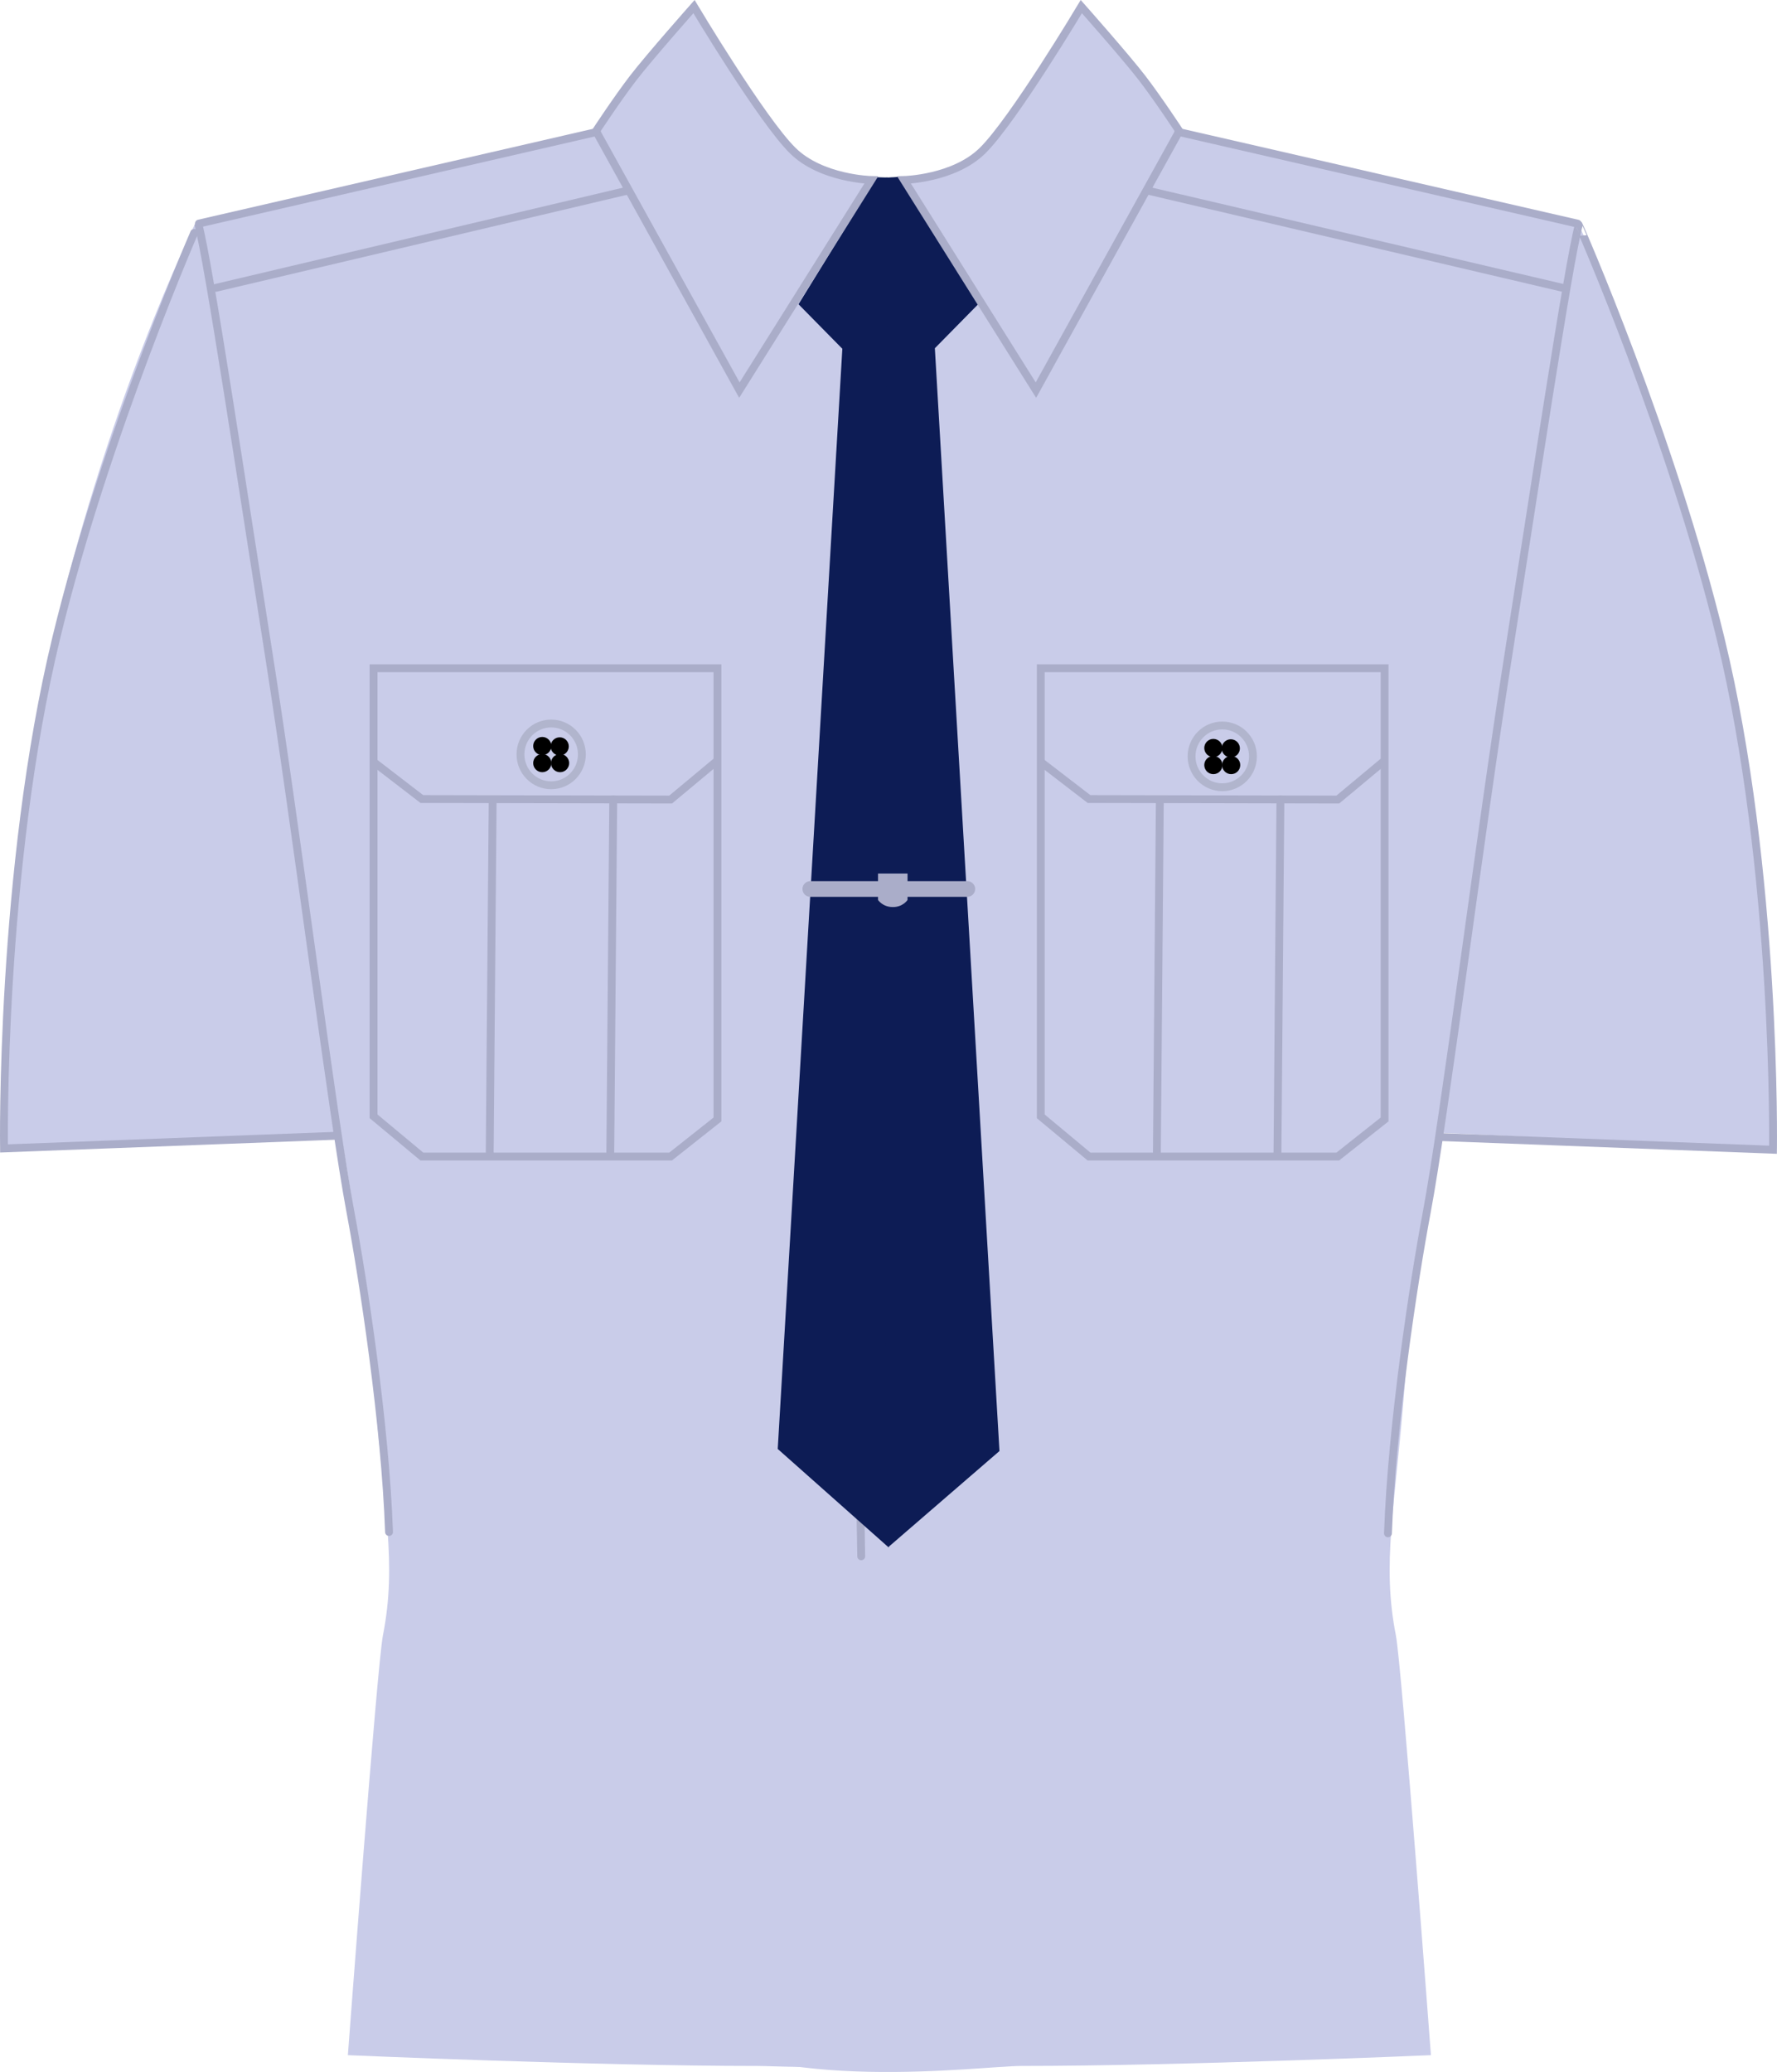 <svg version="1.1" xmlns="http://www.w3.org/2000/svg" xmlns:xlink="http://www.w3.org/1999/xlink" width="226.397" height="263.979" viewBox="0,0,226.397,263.979"><g transform="translate(-127.328,-21.024)"><g data-paper-data="{&quot;isPaintingLayer&quot;:true}" fill-rule="nonzero" stroke-linejoin="miter" stroke-miterlimit="10" stroke-dasharray="" stroke-dashoffset="0" style="mix-blend-mode: normal"><path d="M309.634,282.858c0,0 -31.664,1.374 -52.157,1.374c-5.387,0 -31.899,3.746 -44.393,-5.284c-7.618,-5.506 -4.37,-25.605 -4.37,-25.605l-27.444,-205.401c0,0 14.867,-7.222 30.541,-7.222c12.038,0 26.582,3.503 26.582,3.503c0,0 9.558,-0.038 13.22,-3.122c4.826,-4.064 13.218,-19.143 13.218,-19.143c0,0 5.889,6.576 8.095,9.459c1.699,2.22 4.347,6.378 4.347,6.378l51.088,11.592c0,0 11.726,25.644 18.935,56.473c5.334,22.04 6.384,61.517 6.384,61.517l-43.145,-2.049c0,0 -3.042,16.913 -4.27,32.526c-1.228,15.613 -2.902,22.293 -1.097,31.522c0.748,3.825 4.466,53.482 4.466,53.482z" data-paper-data="{&quot;index&quot;:null}" fill="#c9cce9" stroke="none" stroke-width="0" stroke-linecap="butt"/><path d="M176.115,229.377c1.805,-9.229 0.131,-15.908 -1.097,-31.522c-1.228,-15.613 -4.27,-32.526 -4.27,-32.526l-43.145,2.049c0,0 1.217,-41.144 5.884,-62.351c7.042,-31.996 18.768,-55.64 18.768,-55.64l51.13,-11.251c0,0 3.218,-5.336 5.218,-7.93c2.095,-2.717 7.08,-8.02 7.08,-8.02c0,0 9.104,14.856 13.277,18.9c2.432,2.357 9.494,3.169 9.494,3.169l61.559,3.688l-27.444,205.401c0,0 -2.958,17.033 -14.852,25.198c-10.518,7.221 -29.842,5.691 -33.912,5.691c-20.493,0 -52.157,-1.374 -52.157,-1.374c0,0 3.718,-49.657 4.466,-53.482z" fill="#c9cce9" stroke="none" stroke-width="0" stroke-linecap="butt"/><path d="M304.161,216.375c0.477,-13.728 3.276,-32.055 4.921,-40.794c2.268,-12.053 6.911,-48.86 10.335,-70.588c3.424,-21.728 7.664,-50.069 9.052,-55.316c0.009,-0.034 11.753,26.693 18.062,52.669c7.217,29.714 6.685,65.159 6.685,65.159l-42.435,-1.617" fill="none" stroke="#aaadc9" stroke-width="1" stroke-linecap="round"/><path d="M170.272,165.721l-42.435,1.617c0,0 -0.532,-35.445 6.685,-65.159c6.309,-25.977 18.053,-52.704 18.062,-52.669c1.388,5.247 5.628,33.588 9.052,55.316c3.424,21.728 8.067,58.535 10.335,70.588c1.645,8.739 4.444,27.066 4.921,40.794" fill="none" stroke="#aaadc9" stroke-width="1" stroke-linecap="round"/><path d="M237.051,219.301c-0.208,-14.566 -2.7,-134.69 -2.667,-140.572" data-paper-data="{&quot;index&quot;:null}" fill="none" stroke="#aaadc9" stroke-width="1" stroke-linecap="round"/><g data-paper-data="{&quot;index&quot;:null}" stroke-linecap="butt"><path d="M242.538,185.413c2.161,0 3.912,1.762 3.912,3.935c0,2.173 -1.751,3.935 -3.912,3.935c-2.161,0 -3.912,-1.762 -3.912,-3.935c0,-2.173 1.751,-3.935 3.912,-3.935z" fill="#c9cce9" stroke="#b1b5cd" stroke-width="1"/><path d="M242.514,190.46c0,-0.639 0.518,-1.157 1.157,-1.157c0.639,0 1.157,0.518 1.157,1.157c0,0.639 -0.518,1.157 -1.157,1.157c-0.639,0 -1.157,-0.518 -1.157,-1.157z" fill="#000000" stroke="#000000" stroke-width="0"/><path d="M240.246,190.46c0,-0.639 0.518,-1.157 1.157,-1.157c0.639,0 1.157,0.518 1.157,1.157c0,0.639 -0.518,1.157 -1.157,1.157c-0.639,0 -1.157,-0.518 -1.157,-1.157z" fill="#000000" stroke="#000000" stroke-width="0"/><path d="M242.468,188.33c0,-0.639 0.518,-1.157 1.157,-1.157c0.639,0 1.157,0.518 1.157,1.157c0,0.639 -0.518,1.157 -1.157,1.157c-0.639,0 -1.157,-0.518 -1.157,-1.157z" fill="#000000" stroke="#000000" stroke-width="0"/><path d="M240.246,188.284c0,-0.639 0.518,-1.157 1.157,-1.157c0.639,0 1.157,0.518 1.157,1.157c0,0.639 -0.518,1.157 -1.157,1.157c-0.639,0 -1.157,-0.518 -1.157,-1.157z" fill="#000000" stroke="#000000" stroke-width="0"/></g><g data-paper-data="{&quot;index&quot;:null}" stroke-linecap="butt"><path d="M242.05,150.701c2.161,0 3.912,1.762 3.912,3.935c0,2.173 -1.751,3.935 -3.912,3.935c-2.161,0 -3.912,-1.762 -3.912,-3.935c0,-2.173 1.751,-3.935 3.912,-3.935z" fill="#c9cce9" stroke="#b1b5cd" stroke-width="1"/><path d="M242.027,155.747c0,-0.639 0.518,-1.157 1.157,-1.157c0.639,0 1.157,0.518 1.157,1.157c0,0.639 -0.518,1.157 -1.157,1.157c-0.639,0 -1.157,-0.518 -1.157,-1.157z" fill="#000000" stroke="#000000" stroke-width="0"/><path d="M239.758,155.747c0,-0.639 0.518,-1.157 1.157,-1.157c0.639,0 1.157,0.518 1.157,1.157c0,0.639 -0.518,1.157 -1.157,1.157c-0.639,0 -1.157,-0.518 -1.157,-1.157z" fill="#000000" stroke="#000000" stroke-width="0"/><path d="M241.98,153.618c0,-0.639 0.518,-1.157 1.157,-1.157c0.639,0 1.157,0.518 1.157,1.157c0,0.639 -0.518,1.157 -1.157,1.157c-0.639,0 -1.157,-0.518 -1.157,-1.157z" fill="#000000" stroke="#000000" stroke-width="0"/><path d="M239.758,153.571c0,-0.639 0.518,-1.157 1.157,-1.157c0.639,0 1.157,0.518 1.157,1.157c0,0.639 -0.518,1.157 -1.157,1.157c-0.639,0 -1.157,-0.518 -1.157,-1.157z" fill="#000000" stroke="#000000" stroke-width="0"/></g><g data-paper-data="{&quot;index&quot;:null}" stroke-linecap="butt"><path d="M241.303,115.783c2.161,0 3.912,1.762 3.912,3.935c0,2.173 -1.751,3.935 -3.912,3.935c-2.161,0 -3.912,-1.762 -3.912,-3.935c0,-2.173 1.751,-3.935 3.912,-3.935z" fill="#c9cce9" stroke="#b1b5cd" stroke-width="1"/><path d="M241.28,120.829c0,-0.639 0.518,-1.157 1.157,-1.157c0.639,0 1.157,0.518 1.157,1.157c0,0.639 -0.518,1.157 -1.157,1.157c-0.639,0 -1.157,-0.518 -1.157,-1.157z" fill="#000000" stroke="#000000" stroke-width="0"/><path d="M239.012,120.829c0,-0.639 0.518,-1.157 1.157,-1.157c0.639,0 1.157,0.518 1.157,1.157c0,0.639 -0.518,1.157 -1.157,1.157c-0.639,0 -1.157,-0.518 -1.157,-1.157z" fill="#000000" stroke="#000000" stroke-width="0"/><path d="M241.234,118.7c0,-0.639 0.518,-1.157 1.157,-1.157c0.639,0 1.157,0.518 1.157,1.157c0,0.639 -0.518,1.157 -1.157,1.157c-0.639,0 -1.157,-0.518 -1.157,-1.157z" fill="#000000" stroke="#000000" stroke-width="0"/><path d="M239.012,118.654c0,-0.639 0.518,-1.157 1.157,-1.157c0.639,0 1.157,0.518 1.157,1.157c0,0.639 -0.518,1.157 -1.157,1.157c-0.639,0 -1.157,-0.518 -1.157,-1.157z" fill="#000000" stroke="#000000" stroke-width="0"/></g><g data-paper-data="{&quot;index&quot;:null}" stroke-linecap="butt"><path d="M240.649,78.568c2.161,0 3.912,1.762 3.912,3.935c0,2.173 -1.751,3.935 -3.912,3.935c-2.161,0 -3.912,-1.762 -3.912,-3.935c0,-2.173 1.751,-3.935 3.912,-3.935z" fill="#c9cce9" stroke="#b1b5cd" stroke-width="1"/><path d="M240.626,83.614c0,-0.639 0.518,-1.157 1.157,-1.157c0.639,0 1.157,0.518 1.157,1.157c0,0.639 -0.518,1.157 -1.157,1.157c-0.639,0 -1.157,-0.518 -1.157,-1.157z" fill="#000000" stroke="#000000" stroke-width="0"/><path d="M238.357,83.614c0,-0.639 0.518,-1.157 1.157,-1.157c0.639,0 1.157,0.518 1.157,1.157c0,0.639 -0.518,1.157 -1.157,1.157c-0.639,0 -1.157,-0.518 -1.157,-1.157z" fill="#000000" stroke="#000000" stroke-width="0"/><path d="M240.58,81.484c0,-0.639 0.518,-1.157 1.157,-1.157c0.639,0 1.157,0.518 1.157,1.157c0,0.639 -0.518,1.157 -1.157,1.157c-0.639,0 -1.157,-0.518 -1.157,-1.157z" fill="#000000" stroke="#000000" stroke-width="0"/><path d="M238.357,81.438c0,-0.639 0.518,-1.157 1.157,-1.157c0.639,0 1.157,0.518 1.157,1.157c0,0.639 -0.518,1.157 -1.157,1.157c-0.639,0 -1.157,-0.518 -1.157,-1.157z" fill="#000000" stroke="#000000" stroke-width="0"/></g><g><path d="M240.554,218.179l-14.139,-12.553l8.231,-140.167l-5.584,-5.673l9.96,-16.183l1.454,0.044l0.155,2.212l-0.074,11.715c0,0 2.582,23.837 2.582,38.859c-0.001,28.843 -2.585,121.745 -2.585,121.745z" fill="#0d1c55" stroke="none" stroke-width="0" stroke-linecap="butt"/><path d="M240.521,57.506l-0.074,-11.715l-0.61,-2.116l2.411,-0.14l9.768,16.183l-5.584,5.673l8.231,140.5l-14.139,12.22c0,0 -1.053,-56.602 -1.054,-84.034c-0.001,-26.029 1.051,-76.57 1.051,-76.57z" data-paper-data="{&quot;index&quot;:null}" fill="#0d1c55" stroke="none" stroke-width="0" stroke-linecap="butt"/><path d="M230.566,134.284h20" fill="none" stroke="#aaadc9" stroke-width="2" stroke-linecap="round"/><path d="M239.192,135.681v-3.365h3.761v3.365c0,0 -0.576,0.905 -1.866,0.905c-1.318,0 -1.895,-0.905 -1.895,-0.905z" fill="#aaadc9" stroke="none" stroke-width="0" stroke-linecap="butt"/></g><g data-paper-data="{&quot;index&quot;:null}" fill="none" stroke="#aaadc9" stroke-width="1"><path d="M242.507,43.955c0,0 6.331,-0.142 9.984,-3.724c3.93,-3.854 12.601,-18.365 12.601,-18.365c0,0 5.68,6.409 7.763,9.122c2.045,2.663 4.717,6.734 4.717,6.734l-18.263,33.004z" stroke-linecap="butt"/><path d="M277.467,37.835l50.863,11.683" stroke-linecap="round"/><path d="M273.703,45.345l52.71,12.35" stroke-linecap="round"/></g><g fill="none" stroke="#aaadc9" stroke-width="1"><path d="M221.528,70.726l-18.263,-33.004c0,0 2.671,-4.071 4.717,-6.734c2.083,-2.712 7.763,-9.122 7.763,-9.122c0,0 8.671,14.511 12.601,18.365c3.653,3.582 9.984,3.724 9.984,3.724z" stroke-linecap="butt"/><path d="M152.669,49.505l50.701,-11.67" stroke-linecap="round"/><path d="M154.839,57.696l52.295,-12.35" stroke-linecap="round"/></g><g fill="none" stroke="#aaadc9" stroke-width="1"><path d="M174.923,163.247v-57.086h43.81v57.486l-5.963,4.721h-31.7z" stroke-linecap="butt"/><path d="M190.096,122.861l-0.379,45.317" stroke-linecap="round"/><path d="M205.079,168.178l0.379,-45.328" stroke-linecap="round"/><path d="M218.565,118.061l-5.793,4.827l-31.7,-0.064l-5.948,-4.573" stroke-linecap="round"/></g><g fill="none" stroke="#aaadc9" stroke-width="1"><path d="M259.923,163.247v-57.086h43.81v57.486l-5.963,4.721h-31.7z" stroke-linecap="butt"/><path d="M275.096,122.861l-0.379,45.317" stroke-linecap="round"/><path d="M290.079,168.178l0.379,-45.328" stroke-linecap="round"/><path d="M303.565,118.061l-5.793,4.827l-31.7,-0.064l-5.948,-4.573" stroke-linecap="round"/></g><g data-paper-data="{&quot;index&quot;:null}" stroke-linecap="butt"><path d="M197.55,113.201c2.161,0 3.912,1.762 3.912,3.935c0,2.173 -1.751,3.935 -3.912,3.935c-2.161,0 -3.912,-1.762 -3.912,-3.935c0,-2.173 1.751,-3.935 3.912,-3.935z" fill="#c9cce9" stroke="#b1b5cd" stroke-width="1"/><path d="M197.527,118.247c0,-0.639 0.518,-1.157 1.157,-1.157c0.639,0 1.157,0.518 1.157,1.157c0,0.639 -0.518,1.157 -1.157,1.157c-0.639,0 -1.157,-0.518 -1.157,-1.157z" fill="#000000" stroke="#000000" stroke-width="0"/><path d="M195.258,118.247c0,-0.639 0.518,-1.157 1.157,-1.157c0.639,0 1.157,0.518 1.157,1.157c0,0.639 -0.518,1.157 -1.157,1.157c-0.639,0 -1.157,-0.518 -1.157,-1.157z" fill="#000000" stroke="#000000" stroke-width="0"/><path d="M197.48,116.118c0,-0.639 0.518,-1.157 1.157,-1.157c0.639,0 1.157,0.518 1.157,1.157c0,0.639 -0.518,1.157 -1.157,1.157c-0.639,0 -1.157,-0.518 -1.157,-1.157z" fill="#000000" stroke="#000000" stroke-width="0"/><path d="M195.258,116.071c0,-0.639 0.518,-1.157 1.157,-1.157c0.639,0 1.157,0.518 1.157,1.157c0,0.639 -0.518,1.157 -1.157,1.157c-0.639,0 -1.157,-0.518 -1.157,-1.157z" fill="#000000" stroke="#000000" stroke-width="0"/></g><g data-paper-data="{&quot;index&quot;:null}" stroke-linecap="butt"><path d="M283.05,113.451c2.161,0 3.912,1.762 3.912,3.935c0,2.173 -1.751,3.935 -3.912,3.935c-2.161,0 -3.912,-1.762 -3.912,-3.935c0,-2.173 1.751,-3.935 3.912,-3.935z" fill="#c9cce9" stroke="#b1b5cd" stroke-width="1"/><path d="M283.027,118.497c0,-0.639 0.518,-1.157 1.157,-1.157c0.639,0 1.157,0.518 1.157,1.157c0,0.639 -0.518,1.157 -1.157,1.157c-0.639,0 -1.157,-0.518 -1.157,-1.157z" fill="#000000" stroke="#000000" stroke-width="0"/><path d="M280.758,118.497c0,-0.639 0.518,-1.157 1.157,-1.157c0.639,0 1.157,0.518 1.157,1.157c0,0.639 -0.518,1.157 -1.157,1.157c-0.639,0 -1.157,-0.518 -1.157,-1.157z" fill="#000000" stroke="#000000" stroke-width="0"/><path d="M282.98,116.368c0,-0.639 0.518,-1.157 1.157,-1.157c0.639,0 1.157,0.518 1.157,1.157c0,0.639 -0.518,1.157 -1.157,1.157c-0.639,0 -1.157,-0.518 -1.157,-1.157z" fill="#000000" stroke="#000000" stroke-width="0"/><path d="M280.758,116.321c0,-0.639 0.518,-1.157 1.157,-1.157c0.639,0 1.157,0.518 1.157,1.157c0,0.639 -0.518,1.157 -1.157,1.157c-0.639,0 -1.157,-0.518 -1.157,-1.157z" fill="#000000" stroke="#000000" stroke-width="0"/></g></g></g></svg>